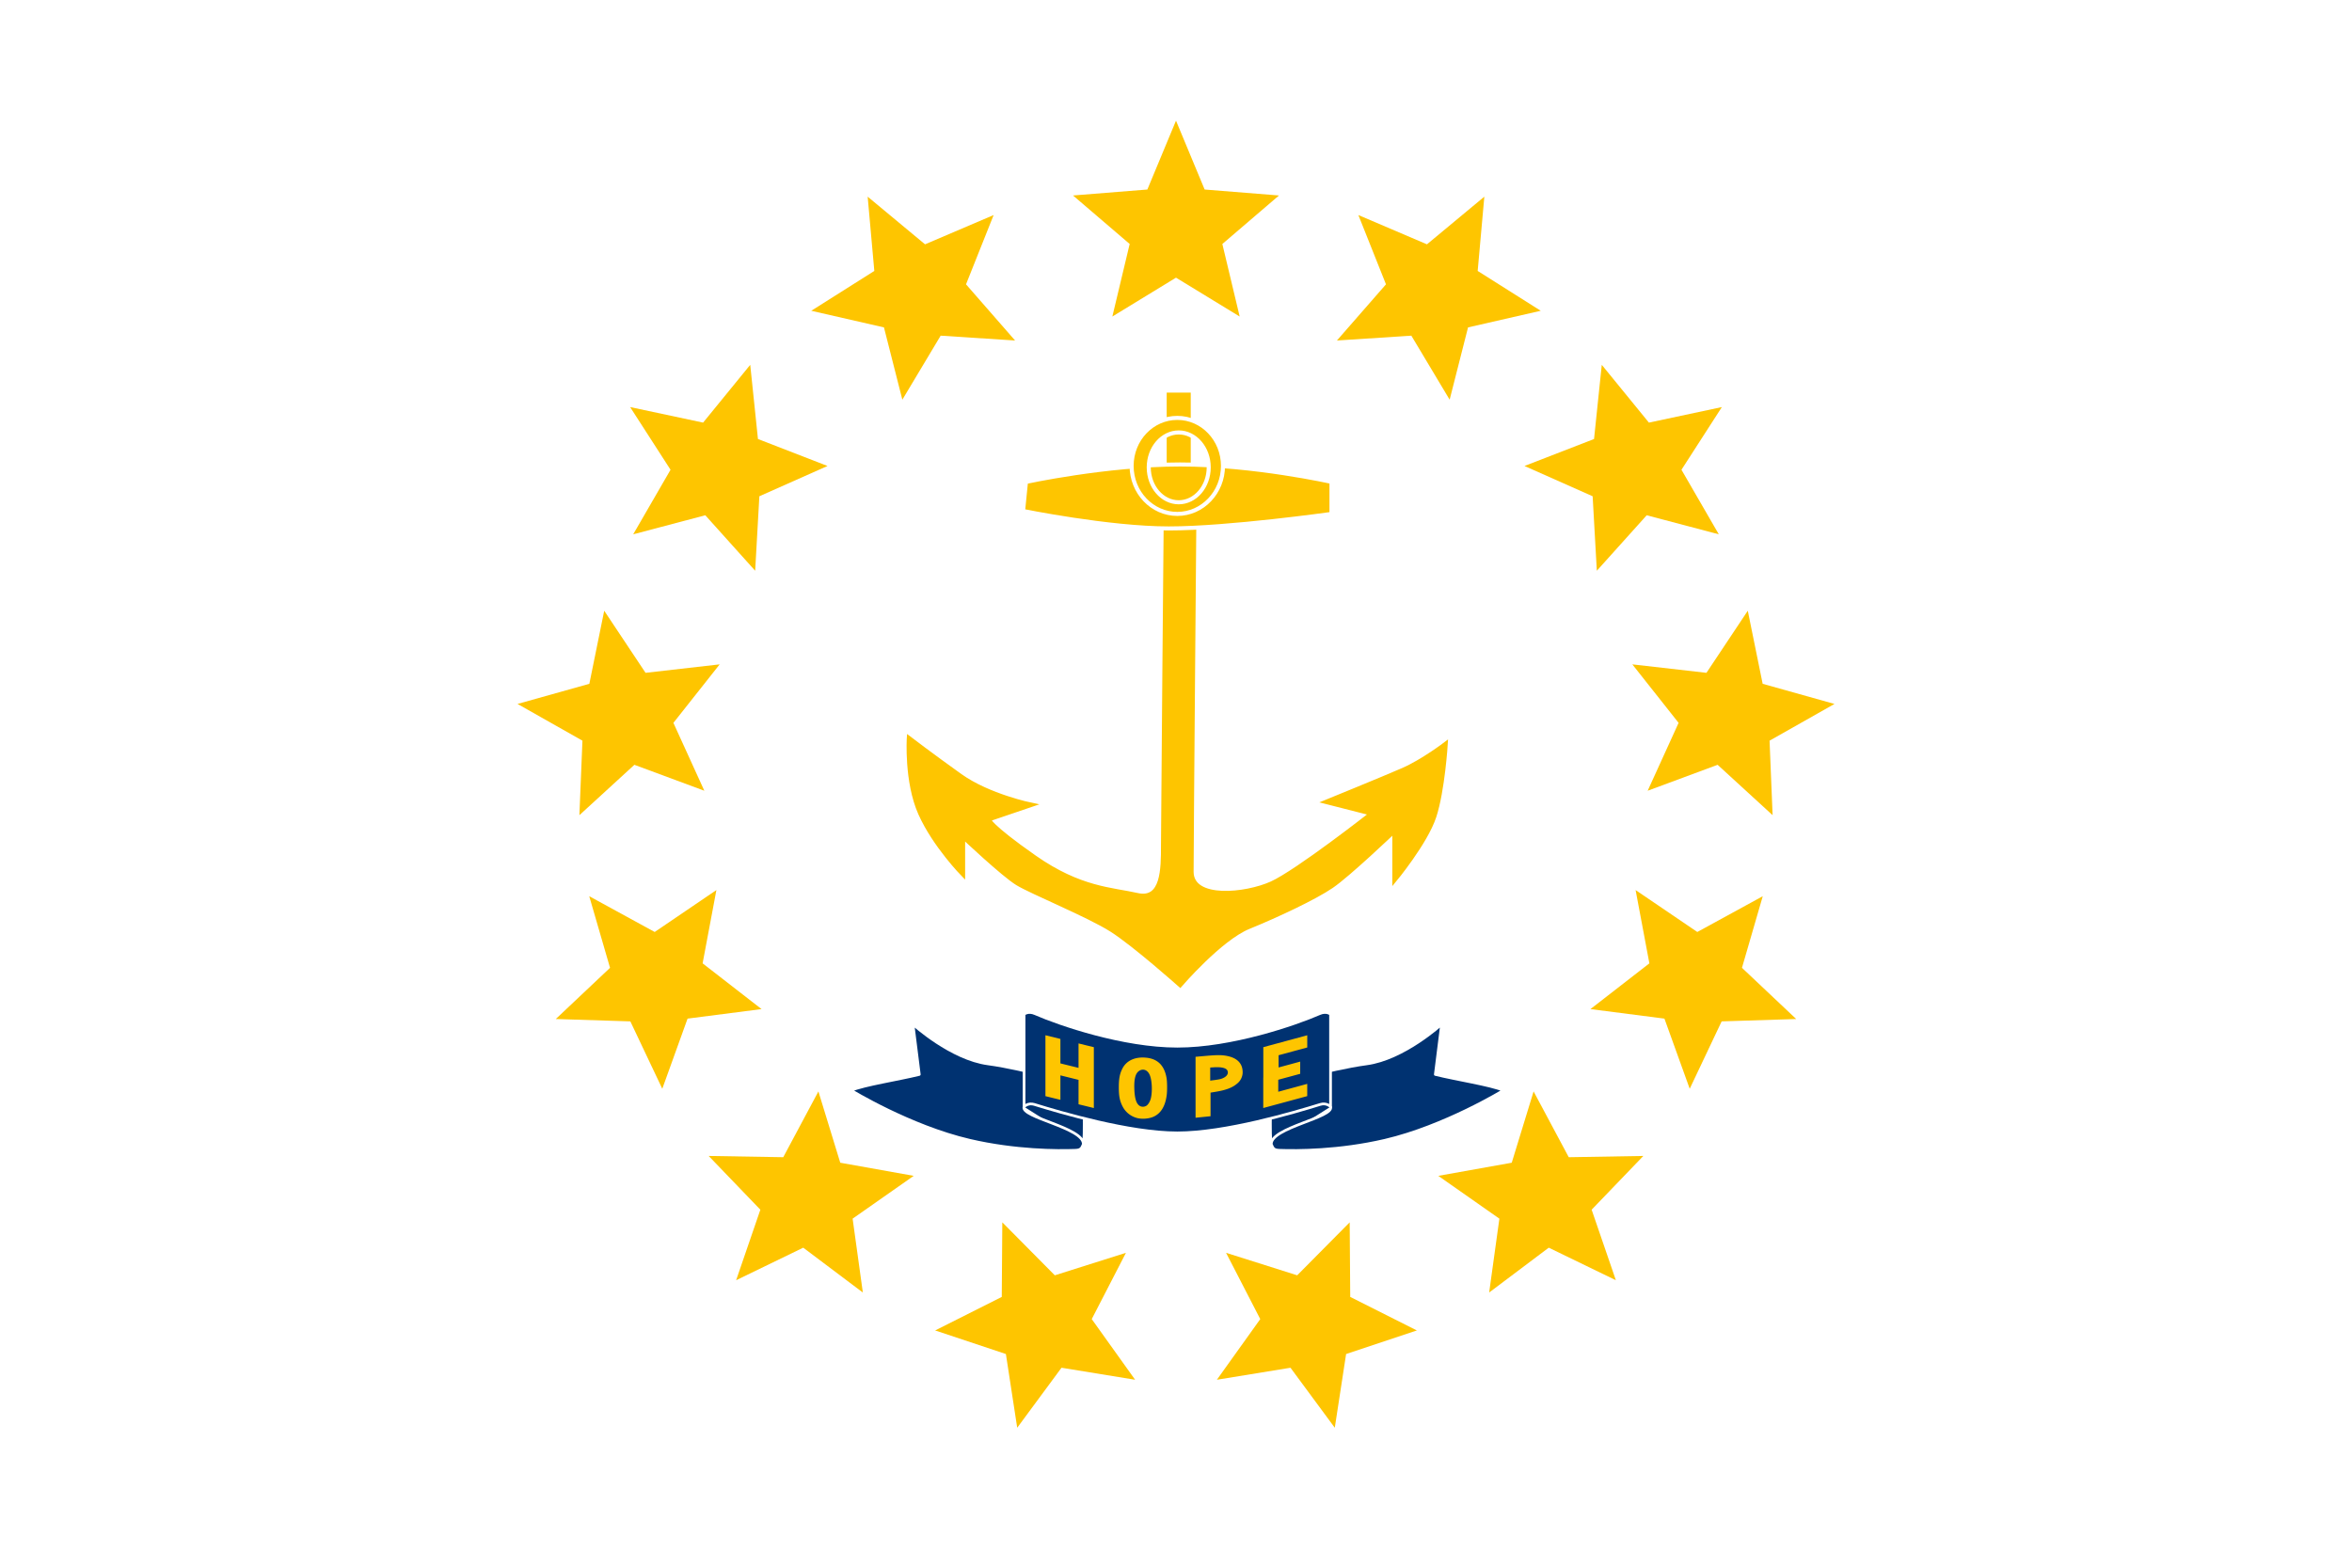 <?xml version="1.0" encoding="UTF-8" standalone="no"?>
<svg
   xmlns:dc="http://purl.org/dc/elements/1.1/"
   xmlns:cc="http://creativecommons.org/ns#"
   xmlns:rdf="http://www.w3.org/1999/02/22-rdf-syntax-ns#"
   xmlns:svg="http://www.w3.org/2000/svg"
   xmlns="http://www.w3.org/2000/svg"
   xmlns:xlink="http://www.w3.org/1999/xlink"
   xmlns:sodipodi="http://sodipodi.sourceforge.net/DTD/sodipodi-0.dtd"
   xmlns:inkscape="http://www.inkscape.org/namespaces/inkscape"
   height="150"
   width="225"
   version="1.1"
   id="svg46"
   sodipodi:docname="Rhode Island.svg"
   inkscape:version="0.92.3 (2405546, 2018-03-11)">
  <defs
     id="defs50" />
  <sodipodi:namedview
     pagecolor="#ffffff"
     bordercolor="#666666"
     borderopacity="1"
     objecttolerance="10"
     gridtolerance="10"
     guidetolerance="10"
     inkscape:pageopacity="0"
     inkscape:pageshadow="2"
     inkscape:window-width="1920"
     inkscape:window-height="1015"
     id="namedview48"
     showgrid="false"
     inkscape:zoom="0.74920635"
     inkscape:cx="347.61169"
     inkscape:cy="215.0037"
     inkscape:window-x="0"
     inkscape:window-y="0"
     inkscape:window-maximized="1"
     inkscape:current-layer="svg46" />
  <g
     id="g156"
     transform="translate(27.155,-455)">
    <path
       id="path8"
       d="m -27.155,455 h 225 v 150 h -225 z"
       inkscape:connector-curvature="0"
       style="fill:#ffffff;stroke-width:0.297" />
    <g
       transform="matrix(0.259,0,0,0.259,0,448.534)"
       id="g16"
       style="fill:#fec500;stroke-width:1.5">
      <path
         id="path10"
         d="m 325.78,210.52 c 0,0 -1.06,118.22 -1.06,126.82 0,8.6 0,20.42 -9.5,18.27 -9.48,-2.15 -21.09,-2.15 -37.97,-13.97 -16.87,-11.82 -16.87,-13.97 -16.87,-13.97 l 15.82,-5.38 c 0,0 -15.82,-3.22 -26.37,-10.74 -10.55,-7.53 -18.99,-13.98 -18.99,-13.98 0,0 -1.05,16.13 4.22,27.95 5.28,11.82 15.82,22.57 15.82,22.57 v -13.97 c 0,0 14.77,13.97 20.05,17.2 5.27,3.22 26.37,11.82 34.8,17.2 8.44,5.36 25.32,20.41 25.32,20.41 0,0 14.77,-17.2 25.32,-21.5 10.55,-4.3 24.26,-10.74 30.59,-15.04 6.33,-4.3 23.2,-20.42 23.2,-20.42 v 18.27 c 0,0 11.6,-13.97 14.77,-23.65 3.17,-9.67 4.22,-26.87 4.22,-26.87 0,0 -8.44,6.45 -15.82,9.68 -7.39,3.22 -28.48,11.82 -28.48,11.82 l 16.87,4.3 c 0,0 -27.42,21.5 -36.91,25.8 -9.5,4.3 -29.54,6.44 -29.54,-4.3 0,-10.74 1.06,-136.5 1.06,-136.5 z m 1.05,-39.77 h 7.38 v 32.24 h -7.38 z"
         inkscape:connector-curvature="0"
         style="stroke:#fec500" />
      <path
         id="path12"
         d="m 274.1,203 c 0,0 29.53,-6.45 56.95,-6.45 27.42,0 55.9,6.44 55.9,6.44 v 11.83 c 0,0 -37.97,5.37 -60.12,5.37 -22.15,0 -53.8,-6.45 -53.8,-6.45 z"
         inkscape:connector-curvature="0"
         style="stroke:#ffffff" />
      <path
         id="path14"
         d="m 341.6,197.62 c 0,7.12 -4.96,12.9 -11.08,12.9 -6.11,0 -11.07,-5.78 -11.07,-12.9 0,-7.12 4.96,-12.9 11.07,-12.9 6.12,0 11.08,5.78 11.08,12.9 z m 5.27,-0.54 c 0,9.8 -7.55,17.74 -16.87,17.74 -9.32,0 -16.88,-7.94 -16.88,-17.74 0,-9.8 7.56,-17.73 16.88,-17.73 9.32,0 16.87,7.94 16.87,17.73 z"
         inkscape:connector-curvature="0"
         style="fill-rule:evenodd;stroke:#ffffff" />
    </g>
    <g
       transform="matrix(0.259,0,0,0.259,0,448.534)"
       id="g22"
       style="fill:#003271;stroke:#ffffff;stroke-linejoin:round">
      <path
         id="path18"
         d="m 427.63,403.37 c 0,0 -14.01,12.8 -27.72,14.62 -13.71,1.83 -35.3,8.27 -35.3,8.27 0,0 -0.57,19.72 0.1,21.43 0.67,1.71 1.1,2.16 3.07,2.23 6.39,0.23 21.95,0.25 38.88,-3.69 22.13,-5.15 43.84,-18.47 43.84,-18.47 -5.06,-2.08 -17.3,-3.91 -25.2,-5.87 z m -41.03,30.45 c 1.5,4 -22.18,7.7 -21.89,13.87 M 232.37,403.37 c 0,0 14.01,12.8 27.72,14.62 13.71,1.83 35.3,8.27 35.3,8.27 0,0 0.57,19.72 -0.1,21.43 -0.67,1.71 -1.1,2.16 -3.07,2.23 -6.39,0.23 -21.95,0.25 -38.88,-3.69 -22.13,-5.15 -43.84,-18.47 -43.84,-18.47 5.06,-2.08 17.3,-3.91 25.2,-5.87 z m 41.03,30.45 c -1.5,4 22.18,7.7 21.89,13.87"
         inkscape:connector-curvature="0" />
      <path
         id="path20"
         d="m 277.26,432.99 c -2.44,-0.76 -3.86,0.83 -3.86,0.83 v -34.16 c 0,0 1.48,-1.34 4.06,-0.21 9.1,3.97 32.56,12.02 52.54,12.02 19.98,0 43.44,-8.05 52.54,-12.02 2.58,-1.13 4.06,0.2 4.06,0.2 v 34.17 c 0,0 -1.42,-1.6 -3.86,-0.83 -9.7,3.01 -35.06,10.5 -52.74,10.5 -17.68,0 -43.04,-7.49 -52.74,-10.49 z"
         inkscape:connector-curvature="0" />
    </g>
    <g
       id="g40"
       transform="matrix(0.259,0,0,0.259,85.345,530)"
       style="fill:#fec500">
      <path
         id="a"
         d="m 0,-245 10.58,25.44 27.46,2.2 -20.92,17.92 6.4,26.8 L 0,-187 l -23.51,14.36 6.4,-26.8 -20.93,-17.92 27.46,-2.2 z"
         inkscape:connector-curvature="0" />
      <g
         id="b">
        <use
           id="use25"
           xlink:href="#a"
           transform="rotate(27.7)"
           x="0"
           y="0"
           width="100%"
           height="100%" />
        <use
           id="use27"
           xlink:href="#a"
           transform="rotate(55.38)"
           x="0"
           y="0"
           width="100%"
           height="100%" />
        <use
           id="use29"
           xlink:href="#a"
           transform="rotate(83.08)"
           x="0"
           y="0"
           width="100%"
           height="100%" />
        <use
           id="use31"
           xlink:href="#a"
           transform="rotate(110.77)"
           x="0"
           y="0"
           width="100%"
           height="100%" />
        <use
           id="use33"
           xlink:href="#a"
           transform="rotate(138.46)"
           x="0"
           y="0"
           width="100%"
           height="100%" />
        <use
           id="use35"
           xlink:href="#a"
           transform="rotate(166.15)"
           x="0"
           y="0"
           width="100%"
           height="100%" />
      </g>
      <use
         id="use38"
         xlink:href="#b"
         transform="scale(-1,1)"
         x="0"
         y="0"
         width="100%"
         height="100%" />
    </g>
    <path
       id="path42"
       d="m 93.698,558.107 v -2.912 l 2.1,-0.569 2.103,-0.569 v 1.169 l -1.371,0.37 -1.371,0.372 v 1.169 l 1.034,-0.279 1.034,-0.282 v 1.169 l -1.05,0.284 -1.05,0.284 v 1.148 l 1.386,-0.375 1.386,-0.378 v 1.172 l -2.103,0.569 -2.103,0.569 v -2.912 z m -4.06,0.129 c 0.497,-0.16 0.737,-0.434 0.649,-0.742 -0.083,-0.292 -0.533,-0.419 -1.329,-0.372 l -0.341,0.021 v 1.254 l 0.434,-0.057 c 0.238,-0.031 0.502,-0.078 0.584,-0.103 z m -2.423,0.797 v -2.917 l 0.952,-0.083 c 1.174,-0.101 1.567,-0.098 2.09,0.008 0.905,0.186 1.407,0.672 1.459,1.417 a 1.394,1.394 0 0 1 -0.525,1.223 c -0.445,0.388 -1.068,0.626 -2.064,0.786 l -0.478,0.078 v 2.258 l -0.716,0.072 -0.716,0.072 z m -4.728,1.782 c 0.181,-0.098 0.365,-0.388 0.447,-0.706 0.163,-0.636 0.122,-1.707 -0.091,-2.227 -0.204,-0.507 -0.647,-0.68 -1.04,-0.406 -0.336,0.233 -0.476,0.758 -0.445,1.681 0.031,1.001 0.212,1.526 0.584,1.691 a 0.621,0.621 0 0 0 0.543,-0.034 z m -0.711,1.195 a 2.172,2.172 0 0 1 -1.554,-1.169 c -0.261,-0.522 -0.347,-0.97 -0.347,-1.8 0,-0.835 0.088,-1.296 0.341,-1.797 0.383,-0.755 1.195,-1.138 2.24,-1.045 1.125,0.098 1.779,0.74 1.986,1.953 0.062,0.362 0.07,1.19 0.016,1.614 -0.145,1.143 -0.616,1.859 -1.402,2.139 -0.378,0.132 -0.869,0.173 -1.28,0.103 z m -8.922,-5.043 v -2.912 l 0.716,0.176 0.716,0.176 v 2.341 l 0.869,0.215 0.866,0.212 v -2.338 l 0.732,0.181 0.732,0.178 v 5.824 l -0.732,-0.181 -0.732,-0.178 v -2.338 l -0.866,-0.215 -0.869,-0.215 v 2.341 l -0.716,-0.176 -0.716,-0.176 v -2.912 z"
       inkscape:connector-curvature="0"
       style="fill:#fec500;stroke-width:0.259" />
  </g>
</svg>
